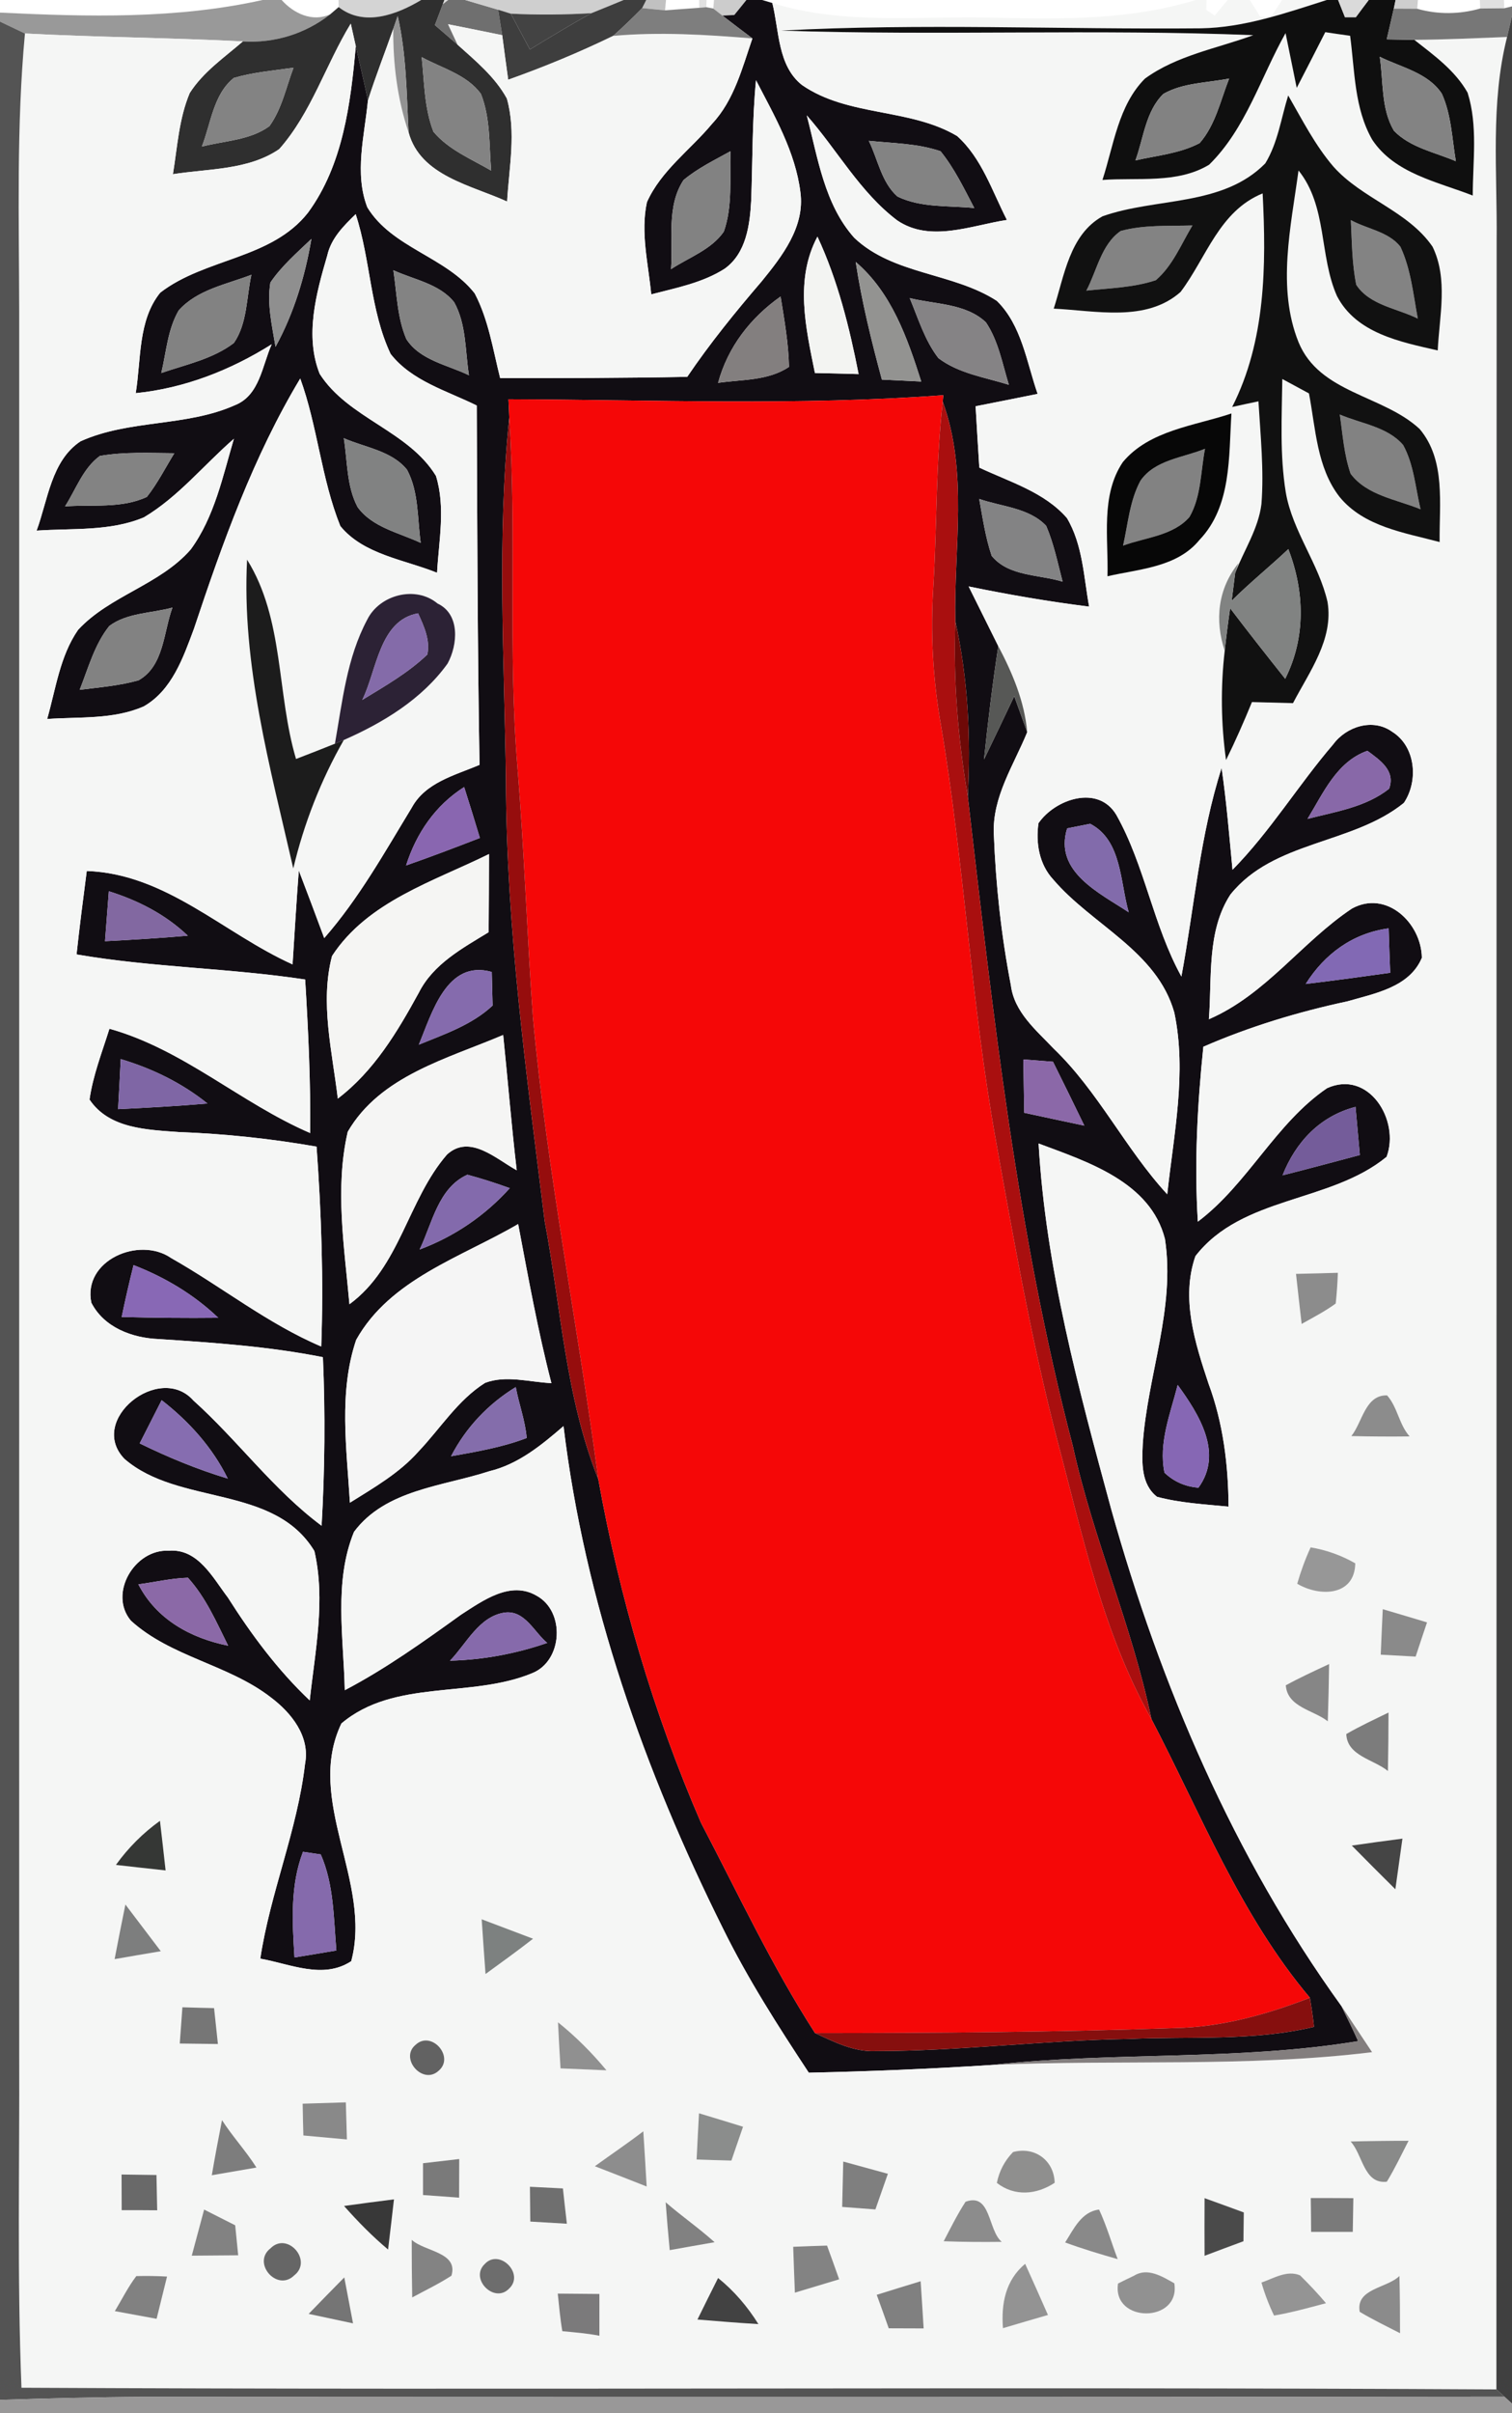 <?xml version="1.0" encoding="UTF-8" ?>
<!DOCTYPE svg PUBLIC "-//W3C//DTD SVG 1.1//EN" "http://www.w3.org/Graphics/SVG/1.1/DTD/svg11.dtd">
<svg width="126pt" height="201pt" viewBox="0 0 126 201" version="1.1" xmlns="http://www.w3.org/2000/svg">
<g id="#969696f7">
<path fill="#969696" opacity="0.97" d=" M 21.88 0.00 L 23.47 0.00 C 24.47 1.12 26.04 1.87 27.52 1.19 C 25.44 2.82 22.87 3.61 20.24 3.45 C 14.19 3.14 8.13 3.11 2.08 2.79 C 1.56 2.54 0.52 2.05 0.00 1.80 L 0.00 1.05 C 7.31 1.40 14.69 1.60 21.88 0.00 Z" />
</g>
<g id="#d3d3d3f7">
<path fill="#d3d3d3" opacity="0.97" d=" M 28.21 0.00 L 35.10 0.00 C 33.06 1.22 30.34 2.25 28.22 0.59 L 28.21 0.00 Z" />
</g>
<g id="#252525f3">
<path fill="#252525" opacity="0.95" d=" M 35.10 0.00 L 37.04 0.00 L 36.90 0.35 C 36.74 0.79 36.40 1.66 36.24 2.09 C 36.71 2.50 37.66 3.32 38.14 3.73 C 39.64 5.08 41.26 6.41 42.24 8.21 C 43.03 11.01 42.42 13.95 42.26 16.79 C 39.29 15.43 35.03 14.66 34.05 11.03 C 33.88 7.79 33.87 4.52 33.14 1.33 L 32.77 2.41 C 32.07 4.40 31.30 6.36 30.66 8.37 C 30.35 6.86 29.99 5.36 29.65 3.85 C 29.55 3.38 29.34 2.44 29.23 1.97 C 27.14 5.39 25.95 9.39 23.27 12.42 C 20.70 14.18 17.38 14.04 14.41 14.51 C 14.78 12.24 14.91 9.89 15.81 7.75 C 16.93 5.99 18.69 4.79 20.24 3.45 C 22.87 3.61 25.44 2.82 27.52 1.19 L 28.22 0.59 C 30.34 2.25 33.06 1.22 35.10 0.00 M 35.14 4.76 C 35.36 6.83 35.35 9.00 36.12 10.97 C 37.38 12.48 39.27 13.24 40.93 14.21 C 40.75 12.08 40.88 9.85 40.08 7.83 C 38.91 6.21 36.82 5.68 35.14 4.76 M 19.49 6.49 C 17.78 7.85 17.58 10.28 16.82 12.21 C 18.70 11.72 20.84 11.69 22.45 10.51 C 23.49 9.07 23.84 7.28 24.46 5.64 C 22.80 5.88 21.11 6.02 19.49 6.49 Z" />
</g>
<g id="#dcdcdcf7">
<path fill="#dcdcdc" opacity="0.97" d=" M 37.04 0.00 L 37.35 0.00 C 37.24 0.09 37.02 0.26 36.90 0.35 L 37.04 0.00 Z" />
</g>
<g id="#4e4e4ece">
<path fill="#4e4e4e" opacity="0.81" d=" M 37.35 0.00 L 38.76 0.00 C 39.45 0.20 40.82 0.61 41.51 0.81 C 41.59 1.34 41.76 2.40 41.85 2.93 C 40.34 2.62 38.84 2.32 37.34 2.02 C 37.54 2.45 37.94 3.30 38.14 3.73 C 37.66 3.32 36.71 2.50 36.24 2.09 C 36.40 1.66 36.74 0.79 36.90 0.35 C 37.02 0.26 37.24 0.09 37.35 0.00 Z" />
</g>
<g id="#cacacae7">
<path fill="#cacaca" opacity="0.91" d=" M 38.76 0.00 L 51.97 0.00 C 51.30 0.28 49.95 0.83 49.28 1.10 C 47.04 1.23 44.80 1.25 42.57 1.14 L 41.51 0.81 C 40.82 0.61 39.45 0.20 38.76 0.00 Z" />
</g>
<g id="#2e2e2eeb">
<path fill="#2e2e2e" opacity="0.92" d=" M 51.97 0.00 L 53.86 0.00 L 53.52 0.67 C 52.74 1.47 51.93 2.24 51.10 2.99 C 48.26 4.37 45.33 5.58 42.35 6.64 C 42.22 5.72 41.97 3.86 41.85 2.93 C 41.76 2.40 41.59 1.34 41.51 0.81 L 42.57 1.14 C 42.96 1.89 43.76 3.38 44.16 4.12 C 45.85 3.09 47.54 2.06 49.28 1.10 C 49.95 0.83 51.30 0.28 51.97 0.00 Z" />
</g>
<g id="#aaaaaab7">
<path fill="#aaaaaa" opacity="0.72" d=" M 53.86 0.00 L 55.50 0.00 L 55.42 0.86 C 54.94 0.82 53.99 0.72 53.52 0.67 L 53.86 0.00 Z" />
</g>
<g id="#e0e0e0f7">
<path fill="#e0e0e0" opacity="0.97" d=" M 58.26 0.00 L 58.88 0.00 L 58.86 0.60 L 58.27 0.65 L 58.26 0.00 Z" />
</g>
<g id="#c5c5c5e2">
<path fill="#c5c5c5" opacity="0.89" d=" M 59.50 0.00 L 62.20 0.00 C 61.95 0.31 61.45 0.94 61.19 1.25 L 60.20 1.30 L 59.44 0.71 L 59.50 0.00 Z" />
</g>
<g id="#0b070df7">
<path fill="#0b070d" opacity="0.97" d=" M 62.20 0.00 L 63.51 0.00 L 64.36 0.25 C 64.94 2.55 64.79 5.46 66.83 7.08 C 70.67 9.74 75.80 8.98 79.76 11.33 C 81.82 13.18 82.68 15.93 83.91 18.32 C 80.94 18.77 77.53 20.23 74.77 18.36 C 71.66 16.01 69.77 12.49 67.23 9.61 C 68.15 13.12 68.69 17.01 71.19 19.81 C 74.45 22.90 79.41 22.69 83.07 25.06 C 85.15 27.10 85.55 30.18 86.47 32.81 C 84.75 33.16 83.02 33.50 81.30 33.84 C 81.40 35.54 81.50 37.24 81.61 38.95 C 84.13 40.14 87.02 40.98 88.91 43.15 C 90.23 45.37 90.31 48.05 90.76 50.53 C 87.39 50.11 84.05 49.53 80.72 48.85 C 81.54 50.50 82.36 52.16 83.19 53.82 C 82.71 56.95 82.33 60.10 82.00 63.26 C 82.85 61.51 83.68 59.75 84.52 57.99 C 84.88 58.99 85.24 59.99 85.60 60.99 C 84.48 63.74 82.67 66.40 82.82 69.50 C 82.98 73.71 83.44 77.93 84.24 82.07 C 84.52 84.31 86.34 85.80 87.80 87.34 C 91.53 90.92 93.78 95.69 97.27 99.48 C 97.81 94.48 98.91 89.35 97.86 84.35 C 96.41 79.20 90.99 77.05 87.76 73.25 C 86.60 72.00 86.30 70.21 86.54 68.57 C 87.93 66.55 91.52 65.33 93.03 67.88 C 95.41 72.11 96.09 77.07 98.45 81.34 C 99.53 75.54 99.99 69.61 101.80 63.97 C 102.21 66.78 102.44 69.62 102.71 72.45 C 105.86 69.25 108.19 65.39 111.10 62.00 C 112.20 60.51 114.41 59.80 116.01 60.95 C 117.98 62.17 118.22 65.05 116.99 66.88 C 112.70 70.36 106.13 70.01 102.53 74.52 C 100.55 77.57 101.01 81.43 100.74 84.90 C 105.49 82.85 108.47 78.47 112.66 75.68 C 115.53 74.10 118.45 76.88 118.49 79.78 C 117.46 82.24 114.56 82.75 112.28 83.41 C 108.17 84.29 104.14 85.51 100.28 87.19 C 99.78 92.03 99.52 96.90 99.82 101.76 C 103.99 98.62 106.29 93.57 110.59 90.64 C 114.06 89.07 116.69 93.32 115.55 96.36 C 110.85 100.22 103.52 99.60 99.62 104.63 C 98.39 108.15 99.59 111.88 100.71 115.25 C 101.93 118.53 102.36 122.02 102.38 125.50 C 100.39 125.30 98.37 125.20 96.42 124.68 C 95.07 123.63 95.16 121.81 95.23 120.28 C 95.62 114.57 97.96 108.98 97.08 103.21 C 95.87 98.44 90.63 96.78 86.55 95.25 C 87.14 105.64 89.89 115.72 92.60 125.71 C 96.72 140.41 102.82 154.68 111.78 167.09 C 112.26 168.06 112.73 169.03 113.18 170.02 C 103.10 171.68 92.85 170.88 82.72 172.00 C 77.62 172.33 72.51 172.54 67.40 172.65 C 64.84 168.77 62.32 164.84 60.26 160.66 C 53.71 147.52 48.72 133.42 46.96 118.79 C 45.13 120.37 43.19 121.97 40.77 122.55 C 36.91 123.81 32.13 124.07 29.50 127.60 C 27.80 131.76 28.64 136.42 28.73 140.79 C 32.16 138.99 35.30 136.74 38.43 134.49 C 40.24 133.33 42.53 131.64 44.72 132.92 C 47.12 134.23 46.90 138.35 44.35 139.37 C 39.26 141.49 32.88 139.82 28.45 143.56 C 25.39 149.97 31.04 156.75 29.27 163.36 C 26.92 164.91 24.16 163.58 21.69 163.15 C 22.52 157.65 24.78 152.46 25.42 146.93 C 25.86 144.64 24.28 142.67 22.56 141.38 C 19.02 138.64 14.24 138.03 10.91 135.00 C 9.01 132.75 11.22 129.01 14.07 129.17 C 16.50 128.97 17.74 131.43 18.99 133.07 C 20.95 136.16 23.14 139.11 25.81 141.64 C 26.26 137.53 27.14 133.30 26.20 129.20 C 22.82 123.62 14.90 125.45 10.37 121.52 C 7.25 118.28 13.31 113.48 16.12 116.66 C 19.82 119.98 22.77 124.09 26.80 127.09 C 27.07 122.41 27.11 117.73 26.91 113.05 C 22.40 112.15 17.80 111.84 13.22 111.54 C 11.01 111.45 8.67 110.58 7.61 108.51 C 6.88 104.98 11.60 102.95 14.26 104.79 C 18.47 107.17 22.28 110.25 26.77 112.16 C 26.97 106.61 26.78 101.05 26.38 95.51 C 22.60 94.85 18.77 94.44 14.93 94.30 C 12.29 94.10 9.10 94.04 7.46 91.59 C 7.75 89.56 8.51 87.64 9.12 85.69 C 15.28 87.41 20.05 91.88 25.85 94.38 C 25.89 90.11 25.69 85.84 25.43 81.59 C 19.10 80.63 12.68 80.59 6.38 79.50 C 6.63 77.18 6.93 74.86 7.23 72.55 C 13.86 72.78 18.64 77.75 24.38 80.33 C 24.55 77.72 24.70 75.11 24.90 72.51 C 25.62 74.38 26.32 76.26 27.02 78.14 C 29.91 74.84 32.04 71.01 34.31 67.28 C 35.45 65.17 37.92 64.58 39.96 63.71 C 39.79 53.74 39.77 43.76 39.73 33.78 C 37.25 32.55 34.31 31.74 32.55 29.48 C 30.83 25.83 30.89 21.65 29.64 17.84 C 28.63 18.82 27.59 19.85 27.27 21.29 C 26.35 24.43 25.38 27.97 26.64 31.14 C 29.02 34.86 34.02 35.86 36.33 39.64 C 37.14 42.25 36.57 45.04 36.42 47.71 C 33.70 46.61 30.30 46.20 28.36 43.82 C 26.77 39.87 26.47 35.53 25.02 31.53 C 21.11 38.03 18.55 45.21 16.16 52.38 C 15.27 54.77 14.33 57.50 11.98 58.84 C 9.46 59.95 6.61 59.70 3.93 59.89 C 4.65 57.38 4.99 54.65 6.51 52.46 C 9.16 49.60 13.33 48.72 15.90 45.76 C 17.87 43.06 18.56 39.70 19.49 36.55 C 16.99 38.72 14.87 41.38 12.00 43.09 C 9.19 44.28 6.03 43.99 3.05 44.20 C 3.99 41.66 4.27 38.38 6.71 36.76 C 10.78 34.92 15.52 35.57 19.60 33.74 C 21.64 32.92 21.85 30.45 22.64 28.68 C 19.20 30.84 15.38 32.34 11.31 32.75 C 11.77 29.96 11.48 26.70 13.35 24.38 C 17.08 21.49 22.62 21.60 25.67 17.71 C 28.58 13.74 29.22 8.63 29.65 3.85 C 29.99 5.36 30.35 6.86 30.66 8.37 C 30.38 11.30 29.51 14.42 30.61 17.27 C 32.68 20.66 37.17 21.38 39.56 24.44 C 40.71 26.63 41.08 29.12 41.68 31.50 C 46.88 31.50 52.07 31.49 57.27 31.39 C 59.16 28.60 61.28 25.99 63.47 23.44 C 65.18 21.34 67.09 18.89 66.70 16.01 C 66.28 12.64 64.53 9.64 63.00 6.68 C 62.68 10.00 62.72 13.35 62.60 16.68 C 62.49 18.73 62.19 21.10 60.38 22.39 C 58.54 23.56 56.35 23.98 54.27 24.52 C 54.03 21.98 53.36 19.38 53.91 16.84 C 55.09 14.20 57.54 12.48 59.35 10.30 C 61.18 8.34 61.85 5.67 62.70 3.20 C 62.08 2.73 60.82 1.78 60.20 1.30 L 61.19 1.25 C 61.45 0.94 61.95 0.31 62.20 0.00 M 72.40 11.73 C 73.16 13.27 73.45 15.19 74.79 16.37 C 76.77 17.33 79.06 17.11 81.19 17.33 C 80.34 15.71 79.54 14.03 78.38 12.60 C 76.46 11.94 74.40 11.94 72.40 11.73 M 56.96 15.00 C 55.53 17.17 56.09 19.96 55.92 22.42 C 57.41 21.44 59.28 20.80 60.32 19.29 C 61.07 17.15 60.80 14.82 60.87 12.60 C 59.54 13.34 58.14 14.01 56.96 15.00 M 22.53 23.54 C 22.24 25.33 22.67 27.13 22.96 28.89 C 24.49 26.10 25.42 23.03 25.95 19.90 C 24.75 21.05 23.47 22.15 22.53 23.54 M 68.12 19.71 C 66.21 23.31 67.15 27.30 67.91 31.07 C 68.82 31.09 70.64 31.13 71.55 31.16 C 70.78 27.24 69.81 23.34 68.12 19.71 M 71.31 21.82 C 71.81 25.13 72.62 28.39 73.49 31.62 C 74.58 31.67 75.67 31.73 76.77 31.78 C 75.61 28.14 74.30 24.38 71.31 21.82 M 14.89 25.86 C 13.97 27.44 13.86 29.32 13.44 31.07 C 15.50 30.36 17.73 29.91 19.49 28.57 C 20.62 26.93 20.53 24.78 20.95 22.89 C 18.87 23.69 16.44 24.12 14.89 25.86 M 32.78 22.51 C 33.07 24.42 33.09 26.43 33.86 28.24 C 35.00 30.02 37.30 30.39 39.08 31.26 C 38.76 29.23 38.87 27.02 37.85 25.18 C 36.62 23.63 34.49 23.30 32.78 22.51 M 59.84 31.89 C 61.83 31.60 64.01 31.73 65.75 30.56 C 65.71 28.59 65.36 26.64 65.05 24.70 C 62.55 26.46 60.65 28.90 59.84 31.89 M 75.81 24.83 C 76.52 26.53 77.06 28.35 78.20 29.83 C 79.90 31.12 82.09 31.43 84.07 32.05 C 83.53 30.29 83.20 28.40 82.16 26.85 C 80.48 25.26 77.93 25.36 75.81 24.83 M 42.37 33.26 C 42.39 33.64 42.43 34.40 42.44 34.78 C 41.40 44.82 42.03 54.92 42.16 64.99 C 42.19 77.30 43.88 89.53 45.39 101.72 C 46.75 108.91 47.12 116.37 49.86 123.22 C 51.62 133.03 54.45 142.69 58.42 151.84 C 61.50 157.72 64.32 163.77 67.92 169.35 C 69.52 170.09 71.15 170.93 72.97 170.85 C 79.99 170.85 86.98 169.95 94.01 169.84 C 99.17 169.61 104.43 170.04 109.50 168.83 C 109.42 168.01 109.29 167.21 109.16 166.41 C 103.35 159.52 100.07 151.08 95.95 143.19 C 94.35 135.44 91.09 128.17 89.40 120.44 C 84.76 102.73 82.76 84.49 80.65 66.36 C 80.91 61.46 80.67 56.53 79.61 51.74 C 79.48 45.65 80.70 39.32 78.56 33.46 L 78.61 32.92 C 66.56 33.81 54.44 33.30 42.37 33.26 M 28.65 36.50 C 28.96 38.41 28.87 40.49 29.80 42.24 C 31.03 43.94 33.26 44.37 35.06 45.22 C 34.77 43.19 34.91 40.98 33.92 39.13 C 32.64 37.54 30.42 37.28 28.65 36.50 M 8.32 37.98 C 6.92 39.00 6.33 40.76 5.42 42.18 C 7.68 42.01 10.13 42.38 12.24 41.39 C 13.13 40.26 13.78 38.97 14.53 37.75 C 12.46 37.74 10.37 37.62 8.32 37.98 M 81.60 41.56 C 81.89 43.15 82.12 44.76 82.64 46.30 C 84.05 48.03 86.58 47.84 88.55 48.45 C 88.14 46.89 87.82 45.29 87.18 43.80 C 85.75 42.29 83.46 42.21 81.60 41.56 M 9.11 52.14 C 7.87 53.69 7.36 55.65 6.64 57.46 C 8.28 57.25 9.94 57.12 11.54 56.67 C 13.67 55.48 13.62 52.65 14.37 50.61 C 12.63 51.09 10.60 51.03 9.11 52.14 M 108.96 68.21 C 111.29 67.61 113.81 67.24 115.76 65.70 C 116.31 64.19 115.00 63.32 113.95 62.54 C 111.39 63.44 110.27 66.07 108.96 68.21 M 33.84 72.09 C 35.91 71.37 37.95 70.59 39.99 69.80 C 39.56 68.38 39.13 66.97 38.68 65.56 C 36.28 67.08 34.69 69.41 33.84 72.09 M 88.93 69.00 C 87.80 72.61 91.63 74.38 94.06 75.99 C 93.33 73.47 93.50 70.00 90.85 68.62 C 90.37 68.72 89.41 68.90 88.93 69.00 M 27.67 79.63 C 26.65 83.51 27.69 87.60 28.15 91.51 C 31.17 89.21 33.11 85.96 34.90 82.69 C 36.11 80.29 38.53 78.99 40.72 77.65 C 40.74 75.48 40.74 73.31 40.75 71.14 C 36.12 73.43 30.64 75.08 27.67 79.63 M 9.07 74.24 C 8.99 75.28 8.83 77.36 8.75 78.40 C 11.05 78.28 13.36 78.14 15.65 77.94 C 13.79 76.17 11.51 75.00 9.07 74.24 M 108.81 81.96 C 111.16 81.68 113.50 81.36 115.85 81.03 C 115.81 80.11 115.75 78.26 115.72 77.33 C 112.74 77.73 110.39 79.45 108.81 81.96 M 34.90 87.02 C 37.05 86.14 39.33 85.37 41.05 83.76 C 41.03 83.06 41.00 81.66 40.98 80.96 C 37.22 79.90 35.99 84.41 34.90 87.02 M 28.98 94.27 C 27.89 98.97 28.70 103.89 29.12 108.64 C 33.35 105.53 33.97 99.95 37.25 96.17 C 39.15 94.43 41.35 96.55 43.06 97.48 C 42.62 93.73 42.32 89.97 41.93 86.21 C 37.29 88.19 31.69 89.60 28.98 94.27 M 85.28 88.25 C 85.30 89.73 85.33 91.21 85.35 92.69 C 87.02 93.05 88.69 93.41 90.36 93.76 C 89.50 91.98 88.63 90.21 87.75 88.44 C 87.13 88.39 85.90 88.30 85.28 88.25 M 10.06 88.22 C 10.01 89.26 9.90 91.35 9.84 92.39 C 12.33 92.27 14.81 92.13 17.29 91.92 C 15.15 90.20 12.68 89.00 10.06 88.22 M 106.88 97.90 C 109.03 97.36 111.17 96.78 113.32 96.21 C 113.23 95.21 113.05 93.20 112.96 92.20 C 110.00 92.97 107.98 95.12 106.88 97.90 M 34.97 104.08 C 37.86 103.00 40.42 101.26 42.48 98.97 C 41.32 98.55 40.14 98.17 38.95 97.85 C 36.52 98.94 36.02 101.90 34.97 104.08 M 29.68 111.61 C 28.21 115.96 28.89 120.67 29.16 125.17 C 31.17 123.91 33.27 122.71 34.86 120.92 C 36.69 119.00 38.14 116.63 40.42 115.19 C 42.18 114.52 44.12 115.13 45.95 115.21 C 44.82 110.84 44.02 106.39 43.18 101.96 C 38.44 104.73 32.51 106.54 29.68 111.61 M 11.13 105.38 C 10.77 106.81 10.44 108.25 10.14 109.70 C 12.82 109.77 15.50 109.80 18.19 109.77 C 16.16 107.83 13.74 106.39 11.13 105.38 M 37.59 121.30 C 39.71 120.92 41.86 120.56 43.89 119.78 C 43.77 118.33 43.24 116.96 42.98 115.54 C 40.69 116.94 38.83 118.90 37.59 121.30 M 98.14 115.36 C 97.54 117.74 96.53 120.18 97.04 122.67 C 97.83 123.42 98.77 123.83 99.87 123.92 C 101.97 121.03 99.90 117.79 98.14 115.36 M 13.47 116.63 C 12.86 117.82 12.25 119.02 11.64 120.23 C 14.01 121.39 16.45 122.40 18.98 123.16 C 17.70 120.56 15.75 118.40 13.47 116.63 M 11.53 131.97 C 13.04 134.89 15.88 136.45 19.01 137.08 C 18.04 135.12 17.15 133.06 15.66 131.42 C 14.27 131.46 12.91 131.79 11.53 131.97 M 37.50 138.33 C 40.26 138.26 42.99 137.75 45.60 136.85 C 44.51 135.95 43.74 134.12 42.08 134.32 C 39.92 134.62 38.88 136.91 37.50 138.33 M 25.25 154.25 C 24.17 157.06 24.36 160.10 24.54 163.05 C 25.41 162.91 27.16 162.62 28.03 162.47 C 27.80 159.78 27.83 156.98 26.73 154.47 C 26.36 154.41 25.62 154.30 25.25 154.25 Z" />
</g>
<g id="#f5f6f5f7">
<path fill="#f5f6f5" opacity="0.97" d=" M 99.64 0.00 L 100.54 0.00 L 100.52 0.82 L 101.23 1.30 C 101.50 0.97 102.03 0.32 102.30 0.00 L 104.15 0.00 C 104.37 0.35 104.80 1.04 105.01 1.39 L 105.90 1.43 C 106.14 1.07 106.61 0.36 106.84 0.00 L 110.56 0.00 C 107.14 1.09 103.69 2.30 100.07 2.36 C 88.41 2.47 76.73 1.92 65.09 2.55 C 78.20 2.99 91.33 2.40 104.44 2.93 C 101.41 4.04 98.07 4.61 95.41 6.55 C 93.19 8.78 92.81 12.11 91.87 14.99 C 94.82 14.77 98.12 15.32 100.76 13.72 C 103.82 10.72 105.06 6.43 107.13 2.76 C 107.44 4.28 107.75 5.80 108.06 7.32 C 108.86 5.78 109.65 4.23 110.44 2.68 C 110.95 2.76 111.99 2.91 112.51 2.98 C 112.90 5.89 112.85 9.03 114.36 11.65 C 116.23 14.46 119.79 15.14 122.73 16.29 C 122.73 13.44 123.17 10.48 122.30 7.72 C 121.26 5.87 119.49 4.60 117.86 3.32 C 120.44 3.30 123.01 3.18 125.59 3.08 C 124.19 8.62 124.78 14.36 124.72 20.00 C 124.70 79.68 124.72 139.35 124.70 199.03 C 83.74 198.80 42.76 199.10 1.79 198.89 C 1.42 189.60 1.64 180.29 1.60 171.00 C 1.59 122.66 1.61 74.33 1.60 26.00 C 1.59 18.26 1.36 10.50 2.08 2.79 C 8.13 3.11 14.19 3.14 20.24 3.45 C 18.69 4.79 16.93 5.99 15.81 7.75 C 14.91 9.89 14.78 12.24 14.41 14.51 C 17.38 14.04 20.70 14.18 23.27 12.42 C 25.95 9.39 27.14 5.39 29.23 1.97 C 29.34 2.44 29.55 3.38 29.65 3.85 C 29.22 8.63 28.58 13.74 25.67 17.71 C 22.62 21.60 17.08 21.49 13.35 24.38 C 11.48 26.70 11.77 29.96 11.31 32.75 C 15.38 32.34 19.20 30.84 22.64 28.68 C 21.85 30.45 21.64 32.92 19.60 33.74 C 15.52 35.57 10.78 34.92 6.71 36.76 C 4.27 38.38 3.99 41.66 3.05 44.20 C 6.03 43.99 9.19 44.28 12.00 43.09 C 14.87 41.38 16.99 38.72 19.49 36.55 C 18.56 39.70 17.87 43.06 15.90 45.76 C 13.33 48.72 9.16 49.60 6.51 52.46 C 4.99 54.65 4.65 57.38 3.93 59.89 C 6.61 59.70 9.46 59.95 11.98 58.84 C 14.33 57.50 15.27 54.77 16.16 52.38 C 18.55 45.21 21.11 38.03 25.02 31.53 C 26.47 35.53 26.77 39.87 28.36 43.82 C 30.30 46.20 33.70 46.61 36.42 47.71 C 36.57 45.04 37.14 42.25 36.33 39.64 C 34.02 35.86 29.02 34.86 26.64 31.14 C 25.38 27.97 26.35 24.43 27.27 21.29 C 27.59 19.85 28.63 18.82 29.64 17.84 C 30.89 21.65 30.83 25.83 32.55 29.48 C 34.31 31.74 37.25 32.55 39.73 33.78 C 39.77 43.76 39.79 53.74 39.96 63.71 C 37.92 64.58 35.45 65.17 34.31 67.28 C 32.04 71.01 29.91 74.84 27.02 78.14 C 26.32 76.26 25.62 74.38 24.90 72.51 C 24.70 75.11 24.55 77.72 24.38 80.33 C 18.64 77.75 13.86 72.78 7.23 72.55 C 6.93 74.86 6.63 77.18 6.38 79.50 C 12.68 80.59 19.10 80.63 25.43 81.59 C 25.69 85.84 25.89 90.11 25.85 94.38 C 20.05 91.88 15.28 87.41 9.12 85.69 C 8.51 87.64 7.75 89.56 7.46 91.59 C 9.10 94.04 12.29 94.10 14.93 94.30 C 18.77 94.44 22.60 94.85 26.38 95.51 C 26.78 101.05 26.97 106.61 26.77 112.16 C 22.28 110.25 18.47 107.17 14.26 104.79 C 11.60 102.95 6.88 104.98 7.61 108.51 C 8.67 110.58 11.01 111.45 13.22 111.54 C 17.80 111.84 22.40 112.15 26.91 113.05 C 27.11 117.73 27.07 122.41 26.80 127.09 C 22.77 124.09 19.82 119.98 16.12 116.66 C 13.31 113.48 7.25 118.28 10.37 121.52 C 14.90 125.45 22.82 123.62 26.20 129.20 C 27.14 133.30 26.26 137.53 25.81 141.64 C 23.14 139.11 20.95 136.16 18.99 133.07 C 17.74 131.43 16.50 128.97 14.07 129.17 C 11.22 129.01 9.01 132.75 10.91 135.00 C 14.24 138.03 19.02 138.64 22.56 141.38 C 24.28 142.67 25.86 144.64 25.42 146.93 C 24.78 152.46 22.52 157.65 21.69 163.15 C 24.16 163.58 26.92 164.91 29.27 163.36 C 31.04 156.75 25.39 149.97 28.45 143.56 C 32.88 139.82 39.26 141.49 44.35 139.37 C 46.90 138.35 47.12 134.23 44.72 132.92 C 42.53 131.64 40.24 133.33 38.43 134.49 C 35.30 136.74 32.16 138.99 28.73 140.79 C 28.64 136.42 27.80 131.76 29.50 127.60 C 32.13 124.07 36.91 123.81 40.77 122.55 C 43.19 121.97 45.13 120.37 46.96 118.79 C 48.72 133.42 53.71 147.52 60.26 160.66 C 62.32 164.84 64.84 168.77 67.40 172.65 C 72.51 172.54 77.62 172.33 82.72 172.00 C 93.25 171.54 103.85 172.22 114.34 170.94 C 113.49 169.65 112.63 168.38 111.78 167.09 C 102.82 154.68 96.72 140.41 92.60 125.71 C 89.89 115.72 87.14 105.64 86.55 95.25 C 90.63 96.78 95.87 98.44 97.08 103.21 C 97.96 108.98 95.62 114.57 95.23 120.28 C 95.16 121.81 95.07 123.63 96.42 124.68 C 98.37 125.20 100.39 125.30 102.38 125.50 C 102.36 122.02 101.93 118.53 100.71 115.25 C 99.59 111.88 98.39 108.15 99.62 104.63 C 103.52 99.60 110.85 100.22 115.55 96.36 C 116.69 93.32 114.06 89.07 110.59 90.64 C 106.29 93.57 103.99 98.62 99.82 101.76 C 99.52 96.90 99.78 92.03 100.28 87.19 C 104.14 85.51 108.17 84.29 112.28 83.41 C 114.56 82.75 117.46 82.24 118.49 79.78 C 118.45 76.88 115.53 74.10 112.66 75.68 C 108.47 78.47 105.49 82.85 100.74 84.90 C 101.01 81.43 100.55 77.57 102.53 74.52 C 106.13 70.01 112.70 70.36 116.99 66.88 C 118.22 65.05 117.98 62.17 116.01 60.95 C 114.41 59.80 112.20 60.51 111.10 62.00 C 108.19 65.39 105.86 69.25 102.71 72.45 C 102.44 69.62 102.21 66.78 101.80 63.97 C 99.99 69.61 99.53 75.54 98.45 81.34 C 96.09 77.07 95.41 72.11 93.03 67.88 C 91.52 65.33 87.93 66.55 86.54 68.57 C 86.30 70.21 86.60 72.00 87.76 73.25 C 90.99 77.05 96.41 79.20 97.86 84.35 C 98.91 89.35 97.81 94.48 97.27 99.48 C 93.78 95.69 91.53 90.92 87.80 87.34 C 86.34 85.80 84.52 84.31 84.24 82.07 C 83.44 77.93 82.98 73.71 82.82 69.50 C 82.67 66.40 84.48 63.74 85.60 60.99 C 85.38 58.44 84.37 56.06 83.19 53.82 C 82.36 52.16 81.54 50.50 80.72 48.85 C 84.05 49.53 87.39 50.11 90.76 50.53 C 90.31 48.05 90.23 45.37 88.91 43.15 C 87.02 40.98 84.13 40.14 81.61 38.95 C 81.50 37.24 81.40 35.54 81.30 33.84 C 83.02 33.50 84.75 33.16 86.47 32.81 C 85.55 30.18 85.15 27.10 83.07 25.06 C 79.41 22.69 74.45 22.90 71.19 19.81 C 68.69 17.01 68.15 13.12 67.23 9.61 C 69.77 12.49 71.66 16.01 74.77 18.36 C 77.53 20.23 80.94 18.77 83.91 18.32 C 82.68 15.93 81.82 13.18 79.76 11.33 C 75.80 8.98 70.67 9.74 66.83 7.08 C 64.79 5.46 64.94 2.55 64.36 0.25 C 70.40 2.14 76.78 1.29 83.00 1.48 C 88.58 1.61 94.25 1.66 99.64 0.00 M 107.35 7.95 C 106.76 9.84 106.49 11.89 105.44 13.61 C 101.86 17.24 96.33 16.43 91.87 18.02 C 89.12 19.56 88.69 23.00 87.81 25.71 C 91.29 25.87 95.50 26.87 98.38 24.32 C 100.54 21.46 101.59 17.59 105.22 16.11 C 105.53 22.13 105.47 28.41 102.68 33.90 C 103.23 33.78 104.32 33.54 104.87 33.43 C 105.04 36.28 105.34 39.14 105.12 41.99 C 104.86 44.06 103.67 45.82 102.93 47.73 L 103.21 46.91 C 101.49 49.03 101.21 51.67 102.06 54.21 C 101.71 57.23 101.75 60.30 102.17 63.31 C 102.95 61.73 103.66 60.11 104.33 58.48 C 105.47 58.51 106.61 58.54 107.75 58.57 C 109.11 55.96 111.14 53.26 110.63 50.15 C 109.90 46.94 107.71 44.27 107.15 41.02 C 106.64 37.89 106.82 34.72 106.86 31.57 C 107.42 31.87 108.52 32.47 109.08 32.77 C 109.64 35.70 109.73 38.95 111.63 41.39 C 113.67 43.88 117.04 44.37 119.97 45.15 C 119.93 42.00 120.50 38.33 118.30 35.73 C 115.24 32.89 109.96 32.77 108.21 28.50 C 106.39 23.97 107.58 18.87 108.21 14.20 C 110.62 17.20 109.92 21.28 111.41 24.65 C 113.02 27.77 116.70 28.48 119.81 29.19 C 119.95 26.33 120.69 23.24 119.38 20.55 C 117.33 17.56 113.50 16.56 111.12 13.88 C 109.59 12.10 108.52 9.98 107.35 7.95 M 93.57 38.49 C 91.70 41.27 92.38 44.84 92.29 48.00 C 94.94 47.39 98.09 47.26 99.95 44.98 C 102.64 42.17 102.39 38.03 102.62 34.44 C 99.53 35.48 95.79 35.83 93.57 38.49 M 20.59 46.62 C 20.13 55.34 22.51 63.91 24.44 72.34 C 25.33 68.59 26.74 64.99 28.65 61.64 C 31.93 60.20 35.18 58.23 37.30 55.27 C 38.15 53.71 38.36 51.16 36.46 50.27 C 34.64 48.75 31.63 49.53 30.60 51.62 C 28.90 54.80 28.53 58.45 27.91 61.95 C 26.83 62.38 25.75 62.81 24.67 63.22 C 23.04 57.75 23.69 51.59 20.59 46.62 M 108.00 106.11 C 108.15 107.50 108.31 108.89 108.47 110.28 C 109.43 109.74 110.42 109.23 111.31 108.58 C 111.40 107.73 111.46 106.88 111.49 106.02 C 110.62 106.05 108.87 106.09 108.00 106.11 M 112.61 119.62 C 114.23 119.66 115.85 119.67 117.47 119.65 C 116.58 118.65 116.47 117.22 115.59 116.23 C 113.76 116.18 113.54 118.47 112.61 119.62 M 109.22 128.89 C 108.77 129.87 108.40 130.88 108.10 131.92 C 109.94 133.02 112.89 132.98 112.94 130.22 C 111.79 129.56 110.53 129.11 109.22 128.89 M 115.23 134.04 C 115.17 135.30 115.11 136.57 115.06 137.83 C 115.79 137.87 117.24 137.95 117.97 137.99 C 118.28 137.04 118.60 136.09 118.92 135.14 C 117.69 134.77 116.46 134.40 115.23 134.04 M 107.15 140.38 C 107.28 142.21 109.46 142.44 110.65 143.38 C 110.70 141.79 110.74 140.20 110.76 138.61 C 109.54 139.18 108.32 139.74 107.15 140.38 M 112.19 144.44 C 112.26 146.27 114.48 146.55 115.66 147.52 C 115.69 145.90 115.71 144.28 115.71 142.65 C 114.52 143.23 113.33 143.78 112.19 144.44 M 9.66 155.34 C 11.04 155.50 12.42 155.65 13.80 155.80 C 13.65 154.42 13.49 153.05 13.33 151.67 C 11.91 152.69 10.68 153.92 9.66 155.34 M 112.65 153.73 C 113.85 154.95 115.06 156.16 116.28 157.37 C 116.48 155.96 116.67 154.55 116.87 153.15 C 115.46 153.33 114.05 153.53 112.65 153.73 M 10.45 158.64 C 10.14 160.16 9.84 161.67 9.55 163.19 C 10.51 163.02 12.44 162.69 13.40 162.53 C 12.41 161.23 11.43 159.94 10.45 158.64 M 40.14 159.87 C 40.24 161.39 40.35 162.91 40.46 164.43 C 41.79 163.46 43.13 162.50 44.42 161.49 C 42.99 160.95 41.57 160.41 40.14 159.87 M 15.20 167.20 C 15.14 167.96 15.04 169.47 14.98 170.22 C 15.78 170.23 17.37 170.25 18.16 170.26 C 18.08 169.51 17.92 168.02 17.84 167.27 C 17.18 167.26 15.86 167.22 15.20 167.20 M 46.50 168.45 C 46.56 169.73 46.63 171.00 46.71 172.29 C 47.98 172.34 49.26 172.40 50.54 172.45 C 49.33 170.99 47.98 169.64 46.50 168.45 M 34.64 170.32 C 33.26 171.45 35.23 173.71 36.55 172.49 C 37.92 171.34 35.96 169.10 34.64 170.32 M 25.22 175.23 C 25.23 175.89 25.26 177.22 25.28 177.88 C 26.49 177.99 27.70 178.10 28.91 178.21 C 28.89 177.44 28.84 175.89 28.82 175.12 C 27.62 175.16 26.42 175.19 25.22 175.23 M 58.25 176.03 C 58.18 177.31 58.11 178.60 58.05 179.88 C 58.78 179.91 60.22 179.95 60.95 179.97 C 61.27 179.03 61.60 178.09 61.92 177.15 C 60.70 176.77 59.47 176.40 58.25 176.03 M 18.50 176.60 C 18.20 178.13 17.91 179.66 17.65 181.19 C 18.58 181.03 20.44 180.71 21.37 180.55 C 20.50 179.17 19.38 177.97 18.50 176.60 M 49.57 180.44 C 51.01 181.00 52.45 181.56 53.89 182.13 C 53.80 180.60 53.71 179.06 53.61 177.53 C 52.29 178.54 50.91 179.47 49.57 180.44 M 112.55 178.38 C 113.56 179.46 113.65 181.96 115.57 181.73 C 116.24 180.63 116.79 179.47 117.38 178.32 C 115.77 178.32 114.16 178.34 112.55 178.38 M 84.42 179.26 C 83.72 179.98 83.27 180.84 83.07 181.83 C 84.55 182.98 86.38 182.82 87.89 181.82 C 87.84 179.94 86.21 178.77 84.42 179.26 M 35.25 180.19 C 35.25 180.85 35.25 182.17 35.25 182.84 C 36.01 182.89 37.51 183.00 38.26 183.06 C 38.26 182.25 38.27 180.65 38.27 179.84 C 37.51 179.93 36.01 180.10 35.25 180.19 M 70.27 180.05 C 70.24 181.31 70.21 182.57 70.18 183.83 C 70.87 183.88 72.26 183.99 72.95 184.04 C 73.30 183.05 73.64 182.06 73.99 181.07 C 72.75 180.73 71.51 180.39 70.27 180.05 M 10.13 181.13 C 10.13 181.88 10.14 183.36 10.14 184.10 C 10.88 184.10 12.36 184.10 13.10 184.11 C 13.08 183.37 13.06 181.90 13.04 181.17 C 12.32 181.16 10.86 181.14 10.13 181.13 M 44.16 182.15 C 44.17 182.87 44.18 184.32 44.19 185.05 C 44.95 185.09 46.47 185.18 47.24 185.23 C 47.15 184.49 46.99 183.02 46.91 182.29 C 46.22 182.25 44.85 182.18 44.16 182.15 M 28.67 183.75 C 29.81 185.04 31.02 186.27 32.34 187.38 C 32.51 185.98 32.67 184.59 32.83 183.20 C 31.44 183.37 30.06 183.56 28.67 183.75 M 80.46 183.40 C 79.78 184.45 79.22 185.58 78.64 186.69 C 80.25 186.75 81.87 186.76 83.48 186.74 C 82.31 185.77 82.60 182.61 80.46 183.40 M 100.38 183.10 C 100.37 184.70 100.37 186.29 100.38 187.90 C 101.46 187.49 102.54 187.09 103.62 186.69 C 103.63 186.09 103.64 184.89 103.65 184.29 C 102.56 183.89 101.47 183.49 100.38 183.10 M 109.23 183.09 C 109.24 183.79 109.26 185.21 109.26 185.91 C 110.42 185.91 111.57 185.91 112.73 185.91 C 112.74 185.21 112.77 183.80 112.78 183.10 C 111.59 183.09 110.41 183.09 109.23 183.09 M 17.01 184.05 C 16.67 185.33 16.32 186.61 15.98 187.89 C 17.27 187.88 18.56 187.87 19.85 187.86 C 19.79 187.23 19.66 185.98 19.60 185.36 C 18.73 184.92 17.87 184.48 17.01 184.05 M 55.47 183.44 C 55.57 184.77 55.68 186.10 55.81 187.43 C 56.74 187.26 58.62 186.93 59.55 186.77 C 58.24 185.59 56.79 184.59 55.47 183.44 M 88.76 186.79 C 90.20 187.32 91.67 187.76 93.14 188.18 C 92.62 186.80 92.21 185.38 91.59 184.05 C 90.11 184.23 89.48 185.67 88.76 186.79 M 22.54 187.28 C 20.97 188.50 23.09 190.93 24.51 189.54 C 26.10 188.31 23.95 185.85 22.54 187.28 M 34.31 186.57 C 34.31 188.17 34.32 189.77 34.35 191.37 C 35.44 190.78 36.57 190.24 37.62 189.56 C 38.22 187.59 35.38 187.56 34.31 186.57 M 66.10 187.15 C 66.14 188.42 66.19 189.69 66.24 190.97 C 67.47 190.60 68.70 190.23 69.93 189.86 C 69.60 188.92 69.26 187.98 68.92 187.05 C 68.22 187.07 66.80 187.12 66.10 187.15 M 40.39 188.59 C 39.11 189.82 41.20 191.92 42.43 190.63 C 43.74 189.40 41.61 187.26 40.39 188.59 M 11.36 189.59 C 10.67 190.50 10.16 191.53 9.57 192.51 C 10.44 192.67 12.18 192.99 13.05 193.15 C 13.34 191.97 13.63 190.80 13.92 189.63 C 13.06 189.58 12.21 189.57 11.36 189.59 M 83.58 193.93 C 84.83 193.56 86.08 193.19 87.33 192.83 C 86.70 191.40 86.07 189.98 85.43 188.57 C 83.79 189.93 83.42 191.90 83.58 193.93 M 94.50 189.56 C 94.16 189.72 93.50 190.04 93.17 190.21 C 92.66 193.53 98.40 193.53 97.86 190.19 C 96.86 189.63 95.63 188.85 94.50 189.56 M 105.12 190.13 C 105.39 191.07 105.74 191.99 106.17 192.88 C 107.63 192.63 109.07 192.23 110.50 191.85 C 109.82 191.04 109.09 190.27 108.34 189.53 C 107.25 189.07 106.13 189.78 105.12 190.13 M 25.72 192.74 C 26.64 192.94 28.50 193.33 29.42 193.53 C 29.24 192.57 28.87 190.66 28.69 189.70 C 27.69 190.71 26.71 191.72 25.72 192.74 M 59.84 189.75 C 59.26 190.90 58.69 192.05 58.12 193.21 C 59.81 193.35 61.50 193.49 63.20 193.59 C 62.29 192.13 61.17 190.82 59.84 189.75 M 73.06 191.15 C 73.40 192.07 73.73 193.01 74.06 193.94 C 74.79 193.94 76.25 193.95 76.97 193.95 C 76.89 192.63 76.81 191.32 76.72 190.02 C 75.50 190.39 74.28 190.77 73.06 191.15 M 113.31 192.57 C 114.40 193.22 115.54 193.77 116.67 194.35 C 116.67 192.76 116.66 191.17 116.62 189.58 C 115.58 190.61 112.95 190.62 113.31 192.57 M 46.48 191.05 C 46.59 192.09 46.68 193.14 46.86 194.18 C 47.90 194.28 48.93 194.36 49.95 194.56 C 49.95 193.69 49.95 191.95 49.95 191.08 C 49.08 191.07 47.35 191.06 46.48 191.05 Z" />
<path fill="#f5f6f5" opacity="0.97" d=" M 37.34 2.02 C 38.84 2.32 40.34 2.62 41.85 2.93 C 41.97 3.86 42.22 5.72 42.35 6.64 C 45.33 5.58 48.26 4.37 51.10 2.99 C 54.97 2.64 58.85 2.89 62.70 3.20 C 61.85 5.67 61.18 8.34 59.35 10.30 C 57.54 12.48 55.09 14.20 53.91 16.84 C 53.36 19.38 54.03 21.98 54.27 24.52 C 56.35 23.98 58.54 23.56 60.38 22.39 C 62.19 21.10 62.49 18.73 62.60 16.68 C 62.72 13.35 62.68 10.00 63.00 6.68 C 64.53 9.64 66.28 12.64 66.70 16.01 C 67.09 18.89 65.18 21.34 63.47 23.44 C 61.28 25.99 59.16 28.60 57.27 31.39 C 52.07 31.49 46.88 31.50 41.68 31.50 C 41.08 29.12 40.71 26.63 39.56 24.44 C 37.17 21.38 32.68 20.66 30.61 17.27 C 29.51 14.42 30.38 11.30 30.66 8.37 C 31.30 6.36 32.07 4.40 32.77 2.41 C 32.75 5.32 33.11 8.26 34.05 11.03 C 35.03 14.66 39.29 15.43 42.26 16.79 C 42.42 13.95 43.03 11.01 42.24 8.21 C 41.26 6.41 39.64 5.08 38.14 3.73 C 37.94 3.30 37.54 2.45 37.34 2.02 Z" />
</g>
<g id="#090909f7">
<path fill="#090909" opacity="0.97" d=" M 110.56 0.00 L 111.51 0.00 C 111.65 0.36 111.94 1.07 112.08 1.43 L 112.99 1.43 C 113.25 1.07 113.79 0.36 114.06 0.00 L 116.30 0.00 L 116.15 0.72 C 115.96 1.57 115.76 2.42 115.56 3.28 C 116.14 3.29 117.29 3.31 117.86 3.32 C 119.49 4.60 121.26 5.87 122.30 7.72 C 123.17 10.48 122.73 13.44 122.73 16.29 C 119.79 15.14 116.23 14.46 114.36 11.65 C 112.85 9.03 112.90 5.89 112.51 2.98 C 111.99 2.91 110.95 2.76 110.44 2.68 C 109.65 4.23 108.86 5.78 108.06 7.32 C 107.75 5.80 107.44 4.28 107.13 2.76 C 105.06 6.43 103.82 10.72 100.76 13.72 C 98.12 15.32 94.82 14.77 91.87 14.99 C 92.81 12.11 93.19 8.78 95.41 6.55 C 98.07 4.61 101.41 4.04 104.44 2.93 C 91.33 2.40 78.20 2.99 65.09 2.55 C 76.73 1.92 88.41 2.47 100.07 2.36 C 103.69 2.30 107.14 1.09 110.56 0.00 M 114.98 4.73 C 115.29 6.78 115.07 9.05 116.16 10.89 C 117.52 12.30 119.58 12.68 121.32 13.43 C 121.00 11.54 120.95 9.56 120.15 7.80 C 118.99 6.05 116.75 5.61 114.98 4.73 M 96.95 7.82 C 95.47 9.26 95.30 11.51 94.62 13.36 C 96.41 12.95 98.32 12.79 99.97 11.92 C 101.29 10.41 101.71 8.36 102.43 6.54 C 100.60 6.91 98.60 6.88 96.95 7.82 Z" />
</g>
<g id="#d9d9d9f7">
<path fill="#d9d9d9" opacity="0.97" d=" M 111.51 0.00 L 114.06 0.00 C 113.79 0.36 113.25 1.07 112.99 1.43 L 112.08 1.43 C 111.94 1.07 111.65 0.36 111.51 0.00 Z" />
</g>
<g id="#c5c5c5d7">
<path fill="#c5c5c5" opacity="0.84" d=" M 116.30 0.00 L 118.16 0.00 L 118.10 0.73 C 117.61 0.73 116.63 0.72 116.15 0.72 L 116.30 0.00 Z" />
</g>
<g id="#dfdfdff7">
<path fill="#dfdfdf" opacity="0.97" d=" M 123.32 0.00 L 125.33 0.00 L 125.35 0.69 C 124.85 0.69 123.85 0.70 123.35 0.71 L 123.32 0.00 Z" />
</g>
<g id="#3e3e3ef7">
<path fill="#3e3e3e" opacity="0.97" d=" M 42.57 1.14 C 44.80 1.25 47.04 1.23 49.28 1.10 C 47.54 2.06 45.85 3.09 44.16 4.12 C 43.76 3.38 42.96 1.89 42.57 1.14 Z" />
</g>
<g id="#7b7b7bf7">
<path fill="#7b7b7b" opacity="0.97" d=" M 51.10 2.99 C 51.93 2.24 52.74 1.47 53.52 0.67 C 53.99 0.72 54.94 0.82 55.42 0.86 C 56.13 0.81 57.56 0.70 58.27 0.65 L 58.86 0.60 L 59.44 0.71 L 60.20 1.30 C 60.82 1.78 62.08 2.73 62.70 3.20 C 58.85 2.89 54.97 2.64 51.10 2.99 Z" />
</g>
<g id="#747474f7">
<path fill="#747474" opacity="0.97" d=" M 115.56 3.28 C 115.76 2.42 115.96 1.57 116.15 0.72 C 116.63 0.72 117.61 0.73 118.10 0.73 C 119.81 1.22 121.63 1.20 123.35 0.71 C 123.85 0.70 124.85 0.69 125.35 0.69 L 126.00 0.53 L 126.00 1.32 C 125.90 1.76 125.69 2.64 125.59 3.08 C 123.01 3.18 120.44 3.30 117.86 3.32 C 117.29 3.31 116.14 3.29 115.56 3.28 Z" />
</g>
<g id="#505050f7">
<path fill="#505050" opacity="0.97" d=" M 0.00 1.80 C 0.52 2.05 1.56 2.54 2.08 2.79 C 1.36 10.50 1.59 18.26 1.60 26.00 C 1.61 74.33 1.59 122.66 1.60 171.00 C 1.64 180.29 1.42 189.60 1.79 198.89 C 42.76 199.10 83.74 198.80 124.70 199.03 L 125.36 199.63 C 87.57 199.68 49.78 199.67 11.99 199.65 C 7.99 199.67 4.00 199.78 0.00 199.90 L 0.00 1.80 Z" />
</g>
<g id="#909090f7">
<path fill="#909090" opacity="0.97" d=" M 33.14 1.33 C 33.87 4.52 33.88 7.79 34.05 11.03 C 33.11 8.26 32.75 5.32 32.77 2.41 L 33.14 1.33 Z" />
<path fill="#909090" opacity="0.97" d=" M 83.58 193.93 C 83.42 191.90 83.79 189.93 85.43 188.57 C 86.07 189.98 86.70 191.40 87.33 192.83 C 86.08 193.19 84.83 193.56 83.58 193.93 Z" />
</g>
<g id="#3b3b3bf7">
<path fill="#3b3b3b" opacity="0.97" d=" M 125.59 3.08 C 125.69 2.64 125.90 1.76 126.00 1.32 L 126.00 200.22 L 125.36 199.63 L 124.70 199.03 C 124.72 139.35 124.70 79.68 124.72 20.00 C 124.78 14.36 124.19 8.62 125.59 3.08 Z" />
</g>
<g id="#808080f7">
<path fill="#808080" opacity="0.97" d=" M 35.14 4.76 C 36.82 5.68 38.91 6.21 40.08 7.83 C 40.88 9.85 40.75 12.08 40.93 14.21 C 39.27 13.24 37.38 12.48 36.12 10.97 C 35.35 9.00 35.36 6.83 35.14 4.76 Z" />
<path fill="#808080" opacity="0.97" d=" M 114.98 4.73 C 116.75 5.61 118.99 6.05 120.15 7.80 C 120.95 9.56 121.00 11.54 121.32 13.43 C 119.58 12.68 117.52 12.30 116.16 10.89 C 115.07 9.05 115.29 6.78 114.98 4.73 Z" />
<path fill="#808080" opacity="0.97" d=" M 19.49 6.49 C 21.11 6.02 22.80 5.88 24.46 5.64 C 23.84 7.28 23.49 9.07 22.45 10.51 C 20.84 11.69 18.70 11.72 16.82 12.21 C 17.58 10.28 17.78 7.85 19.49 6.49 Z" />
<path fill="#808080" opacity="0.97" d=" M 72.40 11.73 C 74.40 11.94 76.46 11.94 78.38 12.60 C 79.54 14.03 80.34 15.71 81.19 17.33 C 79.06 17.11 76.77 17.33 74.79 16.37 C 73.45 15.19 73.16 13.27 72.40 11.73 Z" />
<path fill="#808080" opacity="0.97" d=" M 93.39 19.24 C 95.33 18.71 97.37 18.84 99.37 18.78 C 98.43 20.34 97.73 22.13 96.32 23.34 C 94.46 23.96 92.46 24.00 90.53 24.21 C 91.41 22.55 91.77 20.36 93.39 19.24 Z" />
<path fill="#808080" opacity="0.97" d=" M 112.57 18.33 C 113.92 19.08 115.70 19.28 116.70 20.55 C 117.58 22.43 117.77 24.53 118.15 26.54 C 116.43 25.68 114.13 25.43 113.02 23.72 C 112.66 21.95 112.66 20.13 112.57 18.33 Z" />
<path fill="#808080" opacity="0.97" d=" M 32.78 22.51 C 34.49 23.30 36.62 23.63 37.85 25.18 C 38.87 27.02 38.76 29.23 39.08 31.26 C 37.30 30.39 35.00 30.02 33.86 28.24 C 33.09 26.43 33.07 24.42 32.78 22.51 Z" />
<path fill="#808080" opacity="0.97" d=" M 8.32 37.98 C 10.37 37.62 12.46 37.74 14.53 37.75 C 13.78 38.97 13.13 40.26 12.24 41.39 C 10.13 42.38 7.68 42.01 5.42 42.18 C 6.33 40.76 6.92 39.00 8.32 37.98 Z" />
<path fill="#808080" opacity="0.97" d=" M 34.31 186.57 C 35.38 187.56 38.22 187.59 37.62 189.56 C 36.57 190.24 35.44 190.78 34.35 191.37 C 34.32 189.77 34.31 188.17 34.31 186.57 Z" />
<path fill="#808080" opacity="0.97" d=" M 66.10 187.15 C 66.80 187.12 68.22 187.07 68.92 187.05 C 69.26 187.98 69.60 188.92 69.93 189.86 C 68.70 190.23 67.47 190.60 66.24 190.97 C 66.19 189.69 66.14 188.42 66.10 187.15 Z" />
</g>
<g id="#7f7f7ff7">
<path fill="#7f7f7f" opacity="0.97" d=" M 96.95 7.82 C 98.60 6.88 100.60 6.91 102.43 6.54 C 101.71 8.36 101.29 10.41 99.97 11.92 C 98.32 12.79 96.41 12.95 94.62 13.36 C 95.30 11.51 95.47 9.26 96.95 7.82 Z" />
<path fill="#7f7f7f" opacity="0.97" d=" M 56.96 15.00 C 58.14 14.01 59.54 13.34 60.87 12.60 C 60.80 14.82 61.07 17.15 60.32 19.29 C 59.28 20.80 57.41 21.44 55.92 22.42 C 56.09 19.96 55.53 17.17 56.96 15.00 Z" />
<path fill="#7f7f7f" opacity="0.97" d=" M 14.89 25.86 C 16.44 24.12 18.87 23.69 20.95 22.89 C 20.53 24.78 20.62 26.93 19.49 28.57 C 17.73 29.91 15.50 30.36 13.44 31.07 C 13.86 29.32 13.97 27.44 14.89 25.86 Z" />
<path fill="#7f7f7f" opacity="0.97" d=" M 111.65 34.53 C 113.42 35.29 115.62 35.54 116.93 37.07 C 117.83 38.71 117.95 40.63 118.38 42.42 C 116.39 41.60 113.91 41.28 112.55 39.46 C 112.00 37.87 111.89 36.18 111.65 34.53 Z" />
<path fill="#7f7f7f" opacity="0.97" d=" M 95.04 40.04 C 96.25 38.29 98.60 38.13 100.42 37.38 C 100.05 39.27 100.11 41.36 99.12 43.07 C 97.74 44.64 95.44 44.76 93.59 45.45 C 94.00 43.64 94.14 41.70 95.04 40.04 Z" />
<path fill="#7f7f7f" opacity="0.97" d=" M 9.11 52.14 C 10.60 51.03 12.63 51.09 14.37 50.61 C 13.62 52.65 13.67 55.48 11.54 56.67 C 9.94 57.12 8.28 57.25 6.64 57.46 C 7.36 55.65 7.87 53.69 9.11 52.14 Z" />
<path fill="#7f7f7f" opacity="0.97" d=" M 17.01 184.05 C 17.87 184.48 18.73 184.92 19.60 185.36 C 19.66 185.98 19.79 187.23 19.85 187.86 C 18.56 187.87 17.27 187.88 15.98 187.89 C 16.32 186.61 16.67 185.33 17.01 184.05 Z" />
</g>
<g id="#0b0b0bf7">
<path fill="#0b0b0b" opacity="0.97" d=" M 107.35 7.95 C 108.52 9.98 109.59 12.10 111.12 13.88 C 113.50 16.56 117.33 17.56 119.38 20.55 C 120.69 23.24 119.95 26.33 119.81 29.19 C 116.70 28.48 113.02 27.77 111.41 24.65 C 109.92 21.28 110.62 17.20 108.21 14.20 C 107.58 18.87 106.39 23.97 108.21 28.50 C 109.96 32.77 115.24 32.89 118.30 35.73 C 120.50 38.33 119.93 42.00 119.97 45.15 C 117.04 44.37 113.67 43.88 111.63 41.39 C 109.73 38.95 109.64 35.70 109.08 32.77 C 108.52 32.47 107.42 31.87 106.86 31.57 C 106.82 34.72 106.64 37.89 107.15 41.02 C 107.71 44.27 109.90 46.94 110.63 50.15 C 111.14 53.26 109.11 55.96 107.75 58.57 C 106.61 58.54 105.47 58.51 104.33 58.48 C 103.66 60.11 102.95 61.73 102.17 63.31 C 101.75 60.30 101.71 57.23 102.06 54.21 C 102.19 53.02 102.34 51.84 102.51 50.66 C 104.01 52.64 105.55 54.59 107.10 56.54 C 108.83 53.10 108.72 49.27 107.36 45.74 C 105.81 47.20 104.15 48.54 102.64 50.04 C 102.71 49.46 102.86 48.31 102.93 47.73 C 103.67 45.82 104.86 44.06 105.12 41.99 C 105.34 39.14 105.04 36.28 104.87 33.43 C 104.32 33.54 103.23 33.78 102.68 33.90 C 105.47 28.41 105.53 22.13 105.22 16.11 C 101.59 17.59 100.54 21.46 98.38 24.32 C 95.50 26.87 91.29 25.87 87.81 25.71 C 88.69 23.00 89.12 19.56 91.87 18.02 C 96.33 16.43 101.86 17.24 105.44 13.61 C 106.49 11.89 106.76 9.84 107.35 7.95 M 93.39 19.24 C 91.77 20.36 91.41 22.55 90.53 24.21 C 92.46 24.00 94.46 23.96 96.32 23.34 C 97.73 22.13 98.43 20.34 99.37 18.78 C 97.37 18.84 95.33 18.71 93.39 19.24 M 112.57 18.33 C 112.66 20.13 112.66 21.95 113.02 23.72 C 114.13 25.43 116.43 25.68 118.15 26.54 C 117.77 24.53 117.58 22.43 116.70 20.55 C 115.70 19.28 113.92 19.08 112.57 18.33 M 111.65 34.53 C 111.89 36.18 112.00 37.87 112.55 39.46 C 113.91 41.28 116.39 41.60 118.38 42.42 C 117.95 40.63 117.83 38.71 116.93 37.07 C 115.62 35.54 113.42 35.29 111.65 34.53 Z" />
</g>
<g id="#8c8c8cf7">
<path fill="#8c8c8c" opacity="0.97" d=" M 22.53 23.54 C 23.47 22.15 24.75 21.05 25.95 19.90 C 25.42 23.03 24.49 26.10 22.96 28.89 C 22.67 27.13 22.24 25.33 22.53 23.54 Z" />
</g>
<g id="#f3f4f2f7">
<path fill="#f3f4f2" opacity="0.97" d=" M 68.12 19.71 C 69.81 23.34 70.78 27.24 71.55 31.16 C 70.64 31.13 68.82 31.09 67.91 31.07 C 67.15 27.30 66.21 23.31 68.12 19.71 Z" />
</g>
<g id="#90908ef7">
<path fill="#90908e" opacity="0.97" d=" M 71.31 21.82 C 74.30 24.38 75.61 28.14 76.77 31.78 C 75.67 31.73 74.58 31.67 73.49 31.62 C 72.62 28.39 71.81 25.13 71.31 21.82 Z" />
</g>
<g id="#807c7cf7">
<path fill="#807c7c" opacity="0.97" d=" M 59.84 31.89 C 60.65 28.90 62.55 26.46 65.05 24.70 C 65.36 26.64 65.71 28.59 65.75 30.56 C 64.01 31.73 61.83 31.60 59.84 31.89 Z" />
</g>
<g id="#828082f7">
<path fill="#828082" opacity="0.97" d=" M 75.81 24.83 C 77.93 25.36 80.48 25.26 82.16 26.85 C 83.20 28.40 83.53 30.29 84.07 32.05 C 82.09 31.43 79.90 31.12 78.20 29.83 C 77.06 28.35 76.52 26.53 75.81 24.83 Z" />
</g>
<g id="#f50000f7">
<path fill="#f50000" opacity="0.97" d=" M 42.37 33.26 C 54.44 33.30 66.56 33.81 78.61 32.92 L 78.56 33.46 C 77.99 38.50 78.08 43.59 77.79 48.66 C 77.52 52.62 77.73 56.60 78.43 60.51 C 80.36 71.97 80.93 83.62 83.00 95.06 C 84.50 103.40 85.97 111.77 88.11 119.98 C 90.21 127.87 91.90 136.00 95.95 143.19 C 100.07 151.08 103.35 159.52 109.16 166.41 C 105.56 167.80 101.80 168.86 97.92 168.93 C 87.92 169.28 77.92 169.34 67.92 169.35 C 64.32 163.77 61.50 157.72 58.42 151.84 C 54.45 142.69 51.62 133.03 49.86 123.22 C 48.15 110.37 45.59 97.65 44.41 84.73 C 43.91 77.79 43.69 70.83 43.12 63.89 C 42.32 54.20 43.07 44.47 42.44 34.78 C 42.43 34.40 42.39 33.64 42.37 33.26 Z" />
</g>
<g id="#a70909f7">
<path fill="#a70909" opacity="0.97" d=" M 77.79 48.66 C 78.08 43.59 77.99 38.50 78.56 33.46 C 80.70 39.32 79.48 45.65 79.61 51.74 C 79.43 56.63 79.83 61.53 80.65 66.36 C 82.76 84.49 84.76 102.73 89.40 120.44 C 91.09 128.17 94.35 135.44 95.95 143.19 C 91.90 136.00 90.21 127.87 88.11 119.98 C 85.97 111.77 84.50 103.40 83.00 95.06 C 80.93 83.62 80.36 71.97 78.43 60.51 C 77.73 56.60 77.52 52.62 77.79 48.66 Z" />
</g>
<g id="#930707f7">
<path fill="#930707" opacity="0.97" d=" M 42.44 34.78 C 43.07 44.47 42.32 54.20 43.12 63.89 C 43.69 70.83 43.91 77.79 44.41 84.73 C 45.59 97.65 48.15 110.37 49.86 123.22 C 47.12 116.37 46.75 108.91 45.39 101.72 C 43.88 89.53 42.19 77.30 42.16 64.99 C 42.03 54.92 41.40 44.82 42.44 34.78 Z" />
</g>
<g id="#000000f7">
<path fill="#000000" opacity="0.97" d=" M 93.57 38.49 C 95.79 35.83 99.53 35.48 102.62 34.44 C 102.39 38.03 102.64 42.17 99.95 44.98 C 98.09 47.26 94.94 47.39 92.29 48.00 C 92.38 44.84 91.70 41.27 93.57 38.49 M 95.04 40.04 C 94.14 41.70 94.00 43.64 93.59 45.45 C 95.44 44.76 97.74 44.64 99.12 43.07 C 100.11 41.36 100.05 39.27 100.42 37.38 C 98.60 38.13 96.25 38.29 95.04 40.04 Z" />
</g>
<g id="#7e7f7ff7">
<path fill="#7e7f7f" opacity="0.97" d=" M 28.65 36.50 C 30.42 37.28 32.64 37.54 33.92 39.13 C 34.91 40.98 34.77 43.19 35.06 45.22 C 33.26 44.37 31.03 43.94 29.80 42.24 C 28.87 40.49 28.96 38.41 28.65 36.50 Z" />
</g>
<g id="#808081f7">
<path fill="#808081" opacity="0.97" d=" M 81.60 41.56 C 83.46 42.21 85.75 42.29 87.18 43.80 C 87.82 45.29 88.14 46.89 88.55 48.45 C 86.58 47.84 84.05 48.03 82.64 46.30 C 82.12 44.76 81.89 43.15 81.60 41.56 Z" />
</g>
<g id="#7e807ff7">
<path fill="#7e807f" opacity="0.97" d=" M 102.64 50.04 C 104.15 48.54 105.81 47.20 107.36 45.74 C 108.72 49.27 108.83 53.10 107.10 56.54 C 105.55 54.59 104.01 52.64 102.51 50.66 C 102.34 51.84 102.19 53.02 102.06 54.21 C 101.21 51.67 101.49 49.03 103.21 46.91 L 102.93 47.73 C 102.86 48.31 102.71 49.46 102.64 50.04 Z" />
</g>
<g id="#161616f7">
<path fill="#161616" opacity="0.97" d=" M 20.59 46.62 C 23.69 51.59 23.04 57.75 24.67 63.22 C 25.75 62.81 26.83 62.38 27.91 61.95 L 28.65 61.64 C 26.74 64.99 25.33 68.59 24.44 72.34 C 22.51 63.91 20.13 55.34 20.59 46.62 Z" />
</g>
<g id="#261c30f7">
<path fill="#261c30" opacity="0.97" d=" M 30.60 51.62 C 31.63 49.53 34.64 48.75 36.46 50.27 C 38.36 51.16 38.15 53.71 37.30 55.27 C 35.18 58.23 31.93 60.20 28.65 61.64 L 27.91 61.95 C 28.53 58.45 28.90 54.80 30.60 51.62 M 30.19 58.30 C 32.07 57.15 34.01 56.05 35.61 54.52 C 35.86 53.31 35.33 52.16 34.84 51.09 C 31.61 51.66 31.41 55.84 30.19 58.30 Z" />
</g>
<g id="#8167a7f7">
<path fill="#8167a7" opacity="0.97" d=" M 30.19 58.30 C 31.41 55.84 31.61 51.66 34.84 51.09 C 35.33 52.16 35.86 53.31 35.61 54.52 C 34.01 56.05 32.07 57.15 30.19 58.30 Z" />
</g>
<g id="#6a0301f7">
<path fill="#6a0301" opacity="0.97" d=" M 80.65 66.36 C 79.83 61.53 79.43 56.63 79.61 51.74 C 80.67 56.53 80.91 61.46 80.65 66.36 Z" />
</g>
<g id="#535452f7">
<path fill="#535452" opacity="0.97" d=" M 83.19 53.82 C 84.37 56.06 85.38 58.44 85.60 60.99 C 85.24 59.99 84.88 58.99 84.52 57.99 C 83.68 59.75 82.85 61.51 82.00 63.26 C 82.33 60.10 82.71 56.95 83.19 53.82 Z" />
</g>
<g id="#8564a6f7">
<path fill="#8564a6" opacity="0.97" d=" M 108.96 68.21 C 110.27 66.07 111.39 63.44 113.95 62.54 C 115.00 63.32 116.31 64.19 115.76 65.70 C 113.81 67.24 111.29 67.61 108.96 68.21 Z" />
</g>
<g id="#8662aef7">
<path fill="#8662ae" opacity="0.97" d=" M 33.84 72.09 C 34.69 69.41 36.28 67.08 38.68 65.56 C 39.13 66.97 39.56 68.38 39.99 69.80 C 37.95 70.59 35.91 71.37 33.84 72.09 Z" />
</g>
<g id="#7f67a9f7">
<path fill="#7f67a9" opacity="0.97" d=" M 88.93 69.00 C 89.41 68.90 90.37 68.72 90.85 68.62 C 93.50 70.00 93.33 73.47 94.06 75.99 C 91.63 74.38 87.80 72.61 88.93 69.00 Z" />
</g>
<g id="#f5f5f3f7">
<path fill="#f5f5f3" opacity="0.97" d=" M 27.67 79.63 C 30.64 75.08 36.12 73.43 40.75 71.14 C 40.74 73.31 40.74 75.48 40.72 77.65 C 38.53 78.99 36.11 80.29 34.90 82.69 C 33.11 85.96 31.17 89.21 28.15 91.51 C 27.69 87.60 26.65 83.51 27.67 79.63 Z" />
</g>
<g id="#7f649ff7">
<path fill="#7f649f" opacity="0.97" d=" M 9.07 74.24 C 11.51 75.00 13.79 76.17 15.65 77.94 C 13.36 78.14 11.05 78.28 8.75 78.40 C 8.83 77.36 8.99 75.28 9.07 74.24 Z" />
</g>
<g id="#7f65b2f7">
<path fill="#7f65b2" opacity="0.97" d=" M 108.81 81.96 C 110.39 79.45 112.74 77.73 115.72 77.33 C 115.75 78.26 115.81 80.11 115.85 81.03 C 113.50 81.36 111.16 81.68 108.81 81.96 Z" />
</g>
<g id="#8267abf7">
<path fill="#8267ab" opacity="0.97" d=" M 34.90 87.02 C 35.99 84.41 37.22 79.90 40.98 80.96 C 41.00 81.66 41.03 83.06 41.05 83.76 C 39.33 85.37 37.05 86.14 34.90 87.02 Z" />
</g>
<g id="#f5f5f4f7">
<path fill="#f5f5f4" opacity="0.97" d=" M 28.98 94.27 C 31.69 89.60 37.29 88.19 41.93 86.21 C 42.32 89.97 42.62 93.73 43.06 97.48 C 41.35 96.55 39.15 94.43 37.25 96.17 C 33.97 99.95 33.35 105.53 29.12 108.64 C 28.70 103.89 27.89 98.97 28.98 94.27 Z" />
</g>
<g id="#8864a6f7">
<path fill="#8864a6" opacity="0.97" d=" M 85.28 88.25 C 85.90 88.30 87.13 88.39 87.75 88.44 C 88.63 90.21 89.50 91.98 90.36 93.76 C 88.69 93.41 87.02 93.05 85.35 92.69 C 85.33 91.21 85.30 89.73 85.28 88.25 Z" />
</g>
<g id="#7c62a3f7">
<path fill="#7c62a3" opacity="0.97" d=" M 10.06 88.22 C 12.68 89.00 15.15 90.20 17.29 91.92 C 14.81 92.13 12.33 92.27 9.84 92.39 C 9.90 91.35 10.01 89.26 10.06 88.22 Z" />
</g>
<g id="#705897f7">
<path fill="#705897" opacity="0.97" d=" M 106.88 97.90 C 107.98 95.12 110.00 92.97 112.96 92.20 C 113.05 93.20 113.23 95.21 113.32 96.21 C 111.17 96.78 109.03 97.36 106.88 97.90 Z" />
</g>
<g id="#8066aaf7">
<path fill="#8066aa" opacity="0.97" d=" M 34.97 104.08 C 36.02 101.90 36.52 98.94 38.95 97.85 C 40.14 98.17 41.32 98.55 42.48 98.97 C 40.42 101.26 37.86 103.00 34.97 104.08 Z" />
</g>
<g id="#f5f5f5f7">
<path fill="#f5f5f5" opacity="0.97" d=" M 29.68 111.61 C 32.51 106.54 38.44 104.73 43.18 101.96 C 44.02 106.39 44.82 110.84 45.95 115.21 C 44.12 115.13 42.18 114.52 40.42 115.19 C 38.14 116.63 36.69 119.00 34.86 120.92 C 33.27 122.71 31.17 123.91 29.16 125.17 C 28.89 120.67 28.21 115.96 29.68 111.61 Z" />
</g>
<g id="#8564b3f7">
<path fill="#8564b3" opacity="0.97" d=" M 11.13 105.38 C 13.74 106.39 16.16 107.83 18.19 109.77 C 15.50 109.80 12.82 109.77 10.14 109.70 C 10.44 108.25 10.77 106.81 11.13 105.38 Z" />
</g>
<g id="#898989f7">
<path fill="#898989" opacity="0.97" d=" M 108.00 106.11 C 108.87 106.09 110.62 106.05 111.49 106.02 C 111.46 106.88 111.40 107.73 111.31 108.58 C 110.42 109.23 109.43 109.74 108.47 110.28 C 108.31 108.89 108.15 107.50 108.00 106.11 Z" />
<path fill="#898989" opacity="0.97" d=" M 112.61 119.62 C 113.54 118.47 113.76 116.18 115.59 116.23 C 116.47 117.22 116.58 118.65 117.47 119.65 C 115.85 119.67 114.23 119.66 112.61 119.62 Z" />
<path fill="#898989" opacity="0.97" d=" M 80.46 183.40 C 82.60 182.61 82.31 185.77 83.48 186.74 C 81.87 186.76 80.25 186.75 78.64 186.69 C 79.22 185.58 79.78 184.45 80.46 183.40 Z" />
</g>
<g id="#8169a9f7">
<path fill="#8169a9" opacity="0.97" d=" M 37.59 121.30 C 38.83 118.90 40.69 116.94 42.98 115.54 C 43.24 116.96 43.77 118.33 43.89 119.78 C 41.86 120.56 39.71 120.92 37.59 121.30 Z" />
</g>
<g id="#8363b2f7">
<path fill="#8363b2" opacity="0.97" d=" M 98.14 115.36 C 99.90 117.79 101.97 121.03 99.87 123.92 C 98.77 123.83 97.83 123.42 97.04 122.67 C 96.53 120.18 97.54 117.74 98.14 115.36 Z" />
</g>
<g id="#8369aef7">
<path fill="#8369ae" opacity="0.97" d=" M 13.47 116.63 C 15.75 118.40 17.70 120.56 18.98 123.16 C 16.45 122.40 14.01 121.39 11.64 120.23 C 12.25 119.02 12.86 117.82 13.47 116.63 Z" />
</g>
<g id="#949494f7">
<path fill="#949494" opacity="0.97" d=" M 109.22 128.89 C 110.53 129.11 111.79 129.56 112.94 130.22 C 112.89 132.98 109.94 133.02 108.10 131.92 C 108.40 130.88 108.77 129.87 109.22 128.89 Z" />
</g>
<g id="#8865a5f7">
<path fill="#8865a5" opacity="0.97" d=" M 11.53 131.97 C 12.91 131.79 14.27 131.46 15.66 131.42 C 17.15 133.06 18.04 135.12 19.01 137.08 C 15.88 136.45 13.04 134.89 11.53 131.97 Z" />
</g>
<g id="#8366a9f7">
<path fill="#8366a9" opacity="0.97" d=" M 37.50 138.33 C 38.88 136.91 39.92 134.62 42.08 134.32 C 43.74 134.12 44.51 135.95 45.60 136.85 C 42.99 137.75 40.26 138.26 37.50 138.33 Z" />
</g>
<g id="#878787f7">
<path fill="#878787" opacity="0.97" d=" M 115.23 134.04 C 116.46 134.40 117.69 134.77 118.92 135.14 C 118.60 136.09 118.28 137.04 117.97 137.99 C 117.24 137.95 115.79 137.87 115.06 137.83 C 115.11 136.57 115.17 135.30 115.23 134.04 Z" />
</g>
<g id="#838383f7">
<path fill="#838383" opacity="0.97" d=" M 107.15 140.38 C 108.32 139.74 109.54 139.18 110.76 138.61 C 110.74 140.20 110.70 141.79 110.65 143.38 C 109.46 142.44 107.28 142.21 107.15 140.38 Z" />
</g>
<g id="#797979f7">
<path fill="#797979" opacity="0.97" d=" M 112.19 144.44 C 113.33 143.78 114.52 143.23 115.71 142.65 C 115.71 144.28 115.69 145.90 115.66 147.52 C 114.48 146.55 112.26 146.27 112.19 144.44 Z" />
</g>
<g id="#303230f7">
<path fill="#303230" opacity="0.97" d=" M 9.66 155.34 C 10.68 153.92 11.91 152.69 13.33 151.67 C 13.49 153.05 13.65 154.42 13.80 155.80 C 12.42 155.65 11.04 155.50 9.66 155.34 Z" />
</g>
<g id="#404040f7">
<path fill="#404040" opacity="0.97" d=" M 112.65 153.73 C 114.05 153.53 115.46 153.33 116.87 153.15 C 116.67 154.55 116.48 155.96 116.28 157.37 C 115.06 156.16 113.85 154.95 112.65 153.73 Z" />
</g>
<g id="#8266aaf7">
<path fill="#8266aa" opacity="0.97" d=" M 25.25 154.25 C 25.62 154.30 26.36 154.41 26.73 154.47 C 27.83 156.98 27.80 159.78 28.03 162.47 C 27.16 162.62 25.41 162.91 24.54 163.05 C 24.36 160.10 24.17 157.06 25.25 154.25 Z" />
</g>
<g id="#7a7b7bf7">
<path fill="#7a7b7b" opacity="0.97" d=" M 10.45 158.64 C 11.43 159.94 12.41 161.23 13.40 162.53 C 12.44 162.69 10.51 163.02 9.55 163.19 C 9.84 161.67 10.14 160.16 10.45 158.64 Z" />
</g>
<g id="#7a7e7df7">
<path fill="#7a7e7d" opacity="0.97" d=" M 40.14 159.87 C 41.57 160.41 42.99 160.95 44.42 161.49 C 43.13 162.50 41.79 163.46 40.46 164.43 C 40.35 162.91 40.24 161.39 40.14 159.87 Z" />
</g>
<g id="#830908f7">
<path fill="#830908" opacity="0.97" d=" M 109.16 166.41 C 109.29 167.21 109.42 168.01 109.50 168.83 C 104.43 170.04 99.17 169.61 94.01 169.84 C 86.98 169.95 79.99 170.85 72.97 170.85 C 71.15 170.93 69.52 170.09 67.92 169.35 C 77.92 169.34 87.92 169.28 97.92 168.93 C 101.80 168.86 105.56 167.80 109.16 166.41 Z" />
</g>
<g id="#737373f7">
<path fill="#737373" opacity="0.97" d=" M 15.20 167.20 C 15.86 167.22 17.18 167.26 17.84 167.27 C 17.92 168.02 18.08 169.51 18.16 170.26 C 17.37 170.25 15.78 170.23 14.98 170.22 C 15.04 169.47 15.14 167.96 15.20 167.20 Z" />
</g>
<g id="#807b7bf7">
<path fill="#807b7b" opacity="0.97" d=" M 111.78 167.09 C 112.63 168.38 113.49 169.65 114.34 170.94 C 103.85 172.22 93.25 171.54 82.72 172.00 C 92.85 170.88 103.10 171.68 113.18 170.02 C 112.73 169.03 112.26 168.06 111.78 167.09 Z" />
</g>
<g id="#8d8d8df7">
<path fill="#8d8d8d" opacity="0.97" d=" M 46.50 168.45 C 47.98 169.64 49.33 170.99 50.54 172.45 C 49.26 172.40 47.98 172.34 46.71 172.29 C 46.63 171.00 46.56 169.73 46.50 168.45 Z" />
</g>
<g id="#5e5e5ef7">
<path fill="#5e5e5e" opacity="0.97" d=" M 34.64 170.32 C 35.96 169.10 37.92 171.34 36.55 172.49 C 35.23 173.71 33.26 171.45 34.64 170.32 Z" />
</g>
<g id="#868686f7">
<path fill="#868686" opacity="0.97" d=" M 25.22 175.23 C 26.42 175.19 27.62 175.16 28.82 175.12 C 28.84 175.89 28.89 177.44 28.91 178.21 C 27.70 178.10 26.49 177.99 25.28 177.88 C 25.26 177.22 25.23 175.89 25.22 175.23 Z" />
<path fill="#868686" opacity="0.97" d=" M 88.76 186.79 C 89.48 185.67 90.11 184.23 91.59 184.05 C 92.21 185.38 92.62 186.80 93.14 188.18 C 91.67 187.76 90.20 187.32 88.76 186.79 Z" />
</g>
<g id="#888a89f7">
<path fill="#888a89" opacity="0.97" d=" M 58.25 176.03 C 59.47 176.40 60.70 176.77 61.92 177.15 C 61.60 178.09 61.27 179.03 60.95 179.97 C 60.22 179.95 58.78 179.91 58.05 179.88 C 58.11 178.60 58.18 177.31 58.25 176.03 Z" />
</g>
<g id="#7a7a7af7">
<path fill="#7a7a7a" opacity="0.97" d=" M 18.50 176.60 C 19.38 177.97 20.50 179.17 21.37 180.55 C 20.44 180.71 18.58 181.03 17.65 181.19 C 17.91 179.66 18.20 178.13 18.50 176.60 Z" />
</g>
<g id="#8a8a8af7">
<path fill="#8a8a8a" opacity="0.97" d=" M 49.57 180.44 C 50.91 179.47 52.29 178.54 53.61 177.53 C 53.71 179.06 53.80 180.60 53.89 182.13 C 52.45 181.56 51.01 181.00 49.57 180.44 Z" />
</g>
<g id="#868786f7">
<path fill="#868786" opacity="0.97" d=" M 112.55 178.38 C 114.16 178.34 115.77 178.32 117.38 178.32 C 116.79 179.47 116.24 180.63 115.57 181.73 C 113.65 181.96 113.56 179.46 112.55 178.38 Z" />
</g>
<g id="#8c8c8bf7">
<path fill="#8c8c8b" opacity="0.97" d=" M 84.42 179.26 C 86.21 178.77 87.84 179.94 87.89 181.82 C 86.38 182.82 84.55 182.98 83.07 181.83 C 83.27 180.84 83.72 179.98 84.42 179.26 Z" />
</g>
<g id="#777777f7">
<path fill="#777777" opacity="0.97" d=" M 35.25 180.19 C 36.01 180.10 37.51 179.93 38.27 179.84 C 38.27 180.65 38.26 182.25 38.26 183.06 C 37.51 183.00 36.01 182.89 35.25 182.84 C 35.25 182.17 35.25 180.85 35.25 180.19 Z" />
<path fill="#777777" opacity="0.97" d=" M 109.23 183.09 C 110.41 183.09 111.59 183.09 112.78 183.10 C 112.77 183.80 112.74 185.21 112.73 185.91 C 111.57 185.91 110.42 185.91 109.26 185.91 C 109.26 185.21 109.24 183.79 109.23 183.09 Z" />
</g>
<g id="#7c7c7cf7">
<path fill="#7c7c7c" opacity="0.97" d=" M 70.27 180.05 C 71.51 180.39 72.75 180.73 73.99 181.07 C 73.64 182.06 73.30 183.05 72.95 184.04 C 72.26 183.99 70.87 183.88 70.18 183.83 C 70.21 182.57 70.24 181.31 70.27 180.05 Z" />
</g>
<g id="#656565f7">
<path fill="#656565" opacity="0.97" d=" M 10.13 181.13 C 10.86 181.14 12.32 181.16 13.04 181.17 C 13.06 181.90 13.08 183.37 13.10 184.11 C 12.36 184.10 10.88 184.10 10.14 184.10 C 10.14 183.36 10.13 181.88 10.13 181.13 Z" />
</g>
<g id="#6b6b6bf7">
<path fill="#6b6b6b" opacity="0.97" d=" M 44.16 182.15 C 44.85 182.18 46.22 182.25 46.91 182.29 C 46.99 183.02 47.15 184.49 47.24 185.23 C 46.47 185.18 44.95 185.09 44.19 185.05 C 44.18 184.32 44.17 182.87 44.16 182.15 Z" />
</g>
<g id="#333333f7">
<path fill="#333333" opacity="0.97" d=" M 28.67 183.75 C 30.06 183.56 31.44 183.37 32.83 183.20 C 32.67 184.59 32.51 185.98 32.34 187.38 C 31.02 186.27 29.81 185.04 28.67 183.75 Z" />
</g>
<g id="#454545f7">
<path fill="#454545" opacity="0.97" d=" M 100.38 183.10 C 101.47 183.49 102.56 183.89 103.65 184.29 C 103.64 184.89 103.63 186.09 103.62 186.69 C 102.54 187.09 101.46 187.49 100.38 187.90 C 100.37 186.29 100.37 184.70 100.38 183.10 Z" />
</g>
<g id="#7e7e7ef7">
<path fill="#7e7e7e" opacity="0.97" d=" M 55.47 183.44 C 56.79 184.59 58.24 185.59 59.55 186.77 C 58.62 186.93 56.74 187.26 55.81 187.43 C 55.68 186.10 55.57 184.77 55.47 183.44 Z" />
<path fill="#7e7e7e" opacity="0.97" d=" M 11.36 189.59 C 12.21 189.57 13.06 189.58 13.92 189.63 C 13.63 190.80 13.34 191.97 13.05 193.15 C 12.18 192.99 10.44 192.67 9.57 192.51 C 10.16 191.53 10.67 190.50 11.36 189.59 Z" />
</g>
<g id="#626262f7">
<path fill="#626262" opacity="0.97" d=" M 22.54 187.28 C 23.95 185.85 26.10 188.31 24.51 189.54 C 23.09 190.93 20.97 188.50 22.54 187.28 Z" />
</g>
<g id="#696969f7">
<path fill="#696969" opacity="0.97" d=" M 40.39 188.59 C 41.61 187.26 43.74 189.40 42.43 190.63 C 41.20 191.92 39.11 189.82 40.39 188.59 Z" />
</g>
<g id="#8e8e8ef7">
<path fill="#8e8e8e" opacity="0.97" d=" M 94.50 189.56 C 95.63 188.85 96.86 189.63 97.86 190.19 C 98.40 193.53 92.66 193.53 93.17 190.21 C 93.50 190.04 94.16 189.72 94.50 189.56 Z" />
</g>
<g id="#919191f7">
<path fill="#919191" opacity="0.97" d=" M 105.12 190.13 C 106.13 189.78 107.25 189.07 108.34 189.53 C 109.09 190.27 109.82 191.04 110.50 191.85 C 109.07 192.23 107.63 192.63 106.17 192.88 C 105.74 191.99 105.39 191.07 105.12 190.13 Z" />
</g>
<g id="#717171f7">
<path fill="#717171" opacity="0.97" d=" M 25.72 192.74 C 26.71 191.72 27.69 190.71 28.69 189.70 C 28.87 190.66 29.24 192.57 29.42 193.53 C 28.50 193.33 26.64 192.94 25.72 192.74 Z" />
</g>
<g id="#3d3d3df7">
<path fill="#3d3d3d" opacity="0.97" d=" M 59.84 189.75 C 61.17 190.82 62.29 192.13 63.20 193.59 C 61.50 193.49 59.81 193.35 58.12 193.21 C 58.69 192.05 59.26 190.90 59.84 189.75 Z" />
</g>
<g id="#7d7d7df7">
<path fill="#7d7d7d" opacity="0.97" d=" M 73.06 191.15 C 74.28 190.77 75.50 190.39 76.72 190.02 C 76.81 191.32 76.89 192.63 76.97 193.95 C 76.25 193.95 74.79 193.94 74.06 193.94 C 73.73 193.01 73.40 192.07 73.06 191.15 Z" />
</g>
<g id="#888888f7">
<path fill="#888888" opacity="0.97" d=" M 113.31 192.57 C 112.95 190.62 115.58 190.61 116.62 189.58 C 116.66 191.17 116.67 192.76 116.67 194.35 C 115.54 193.77 114.40 193.22 113.31 192.57 Z" />
</g>
<g id="#787778f7">
<path fill="#787778" opacity="0.97" d=" M 46.48 191.05 C 47.35 191.06 49.08 191.07 49.95 191.08 C 49.95 191.95 49.95 193.69 49.95 194.56 C 48.93 194.36 47.90 194.28 46.86 194.18 C 46.68 193.14 46.59 192.09 46.48 191.05 Z" />
</g>
<g id="#969595f7">
<path fill="#969595" opacity="0.97" d=" M 0.00 199.90 C 4.00 199.78 7.99 199.67 11.99 199.65 C 49.78 199.67 87.57 199.68 125.36 199.63 L 126.00 200.22 L 126.00 201.00 L 0.00 201.00 L 0.00 199.90 Z" />
</g>
</svg>
